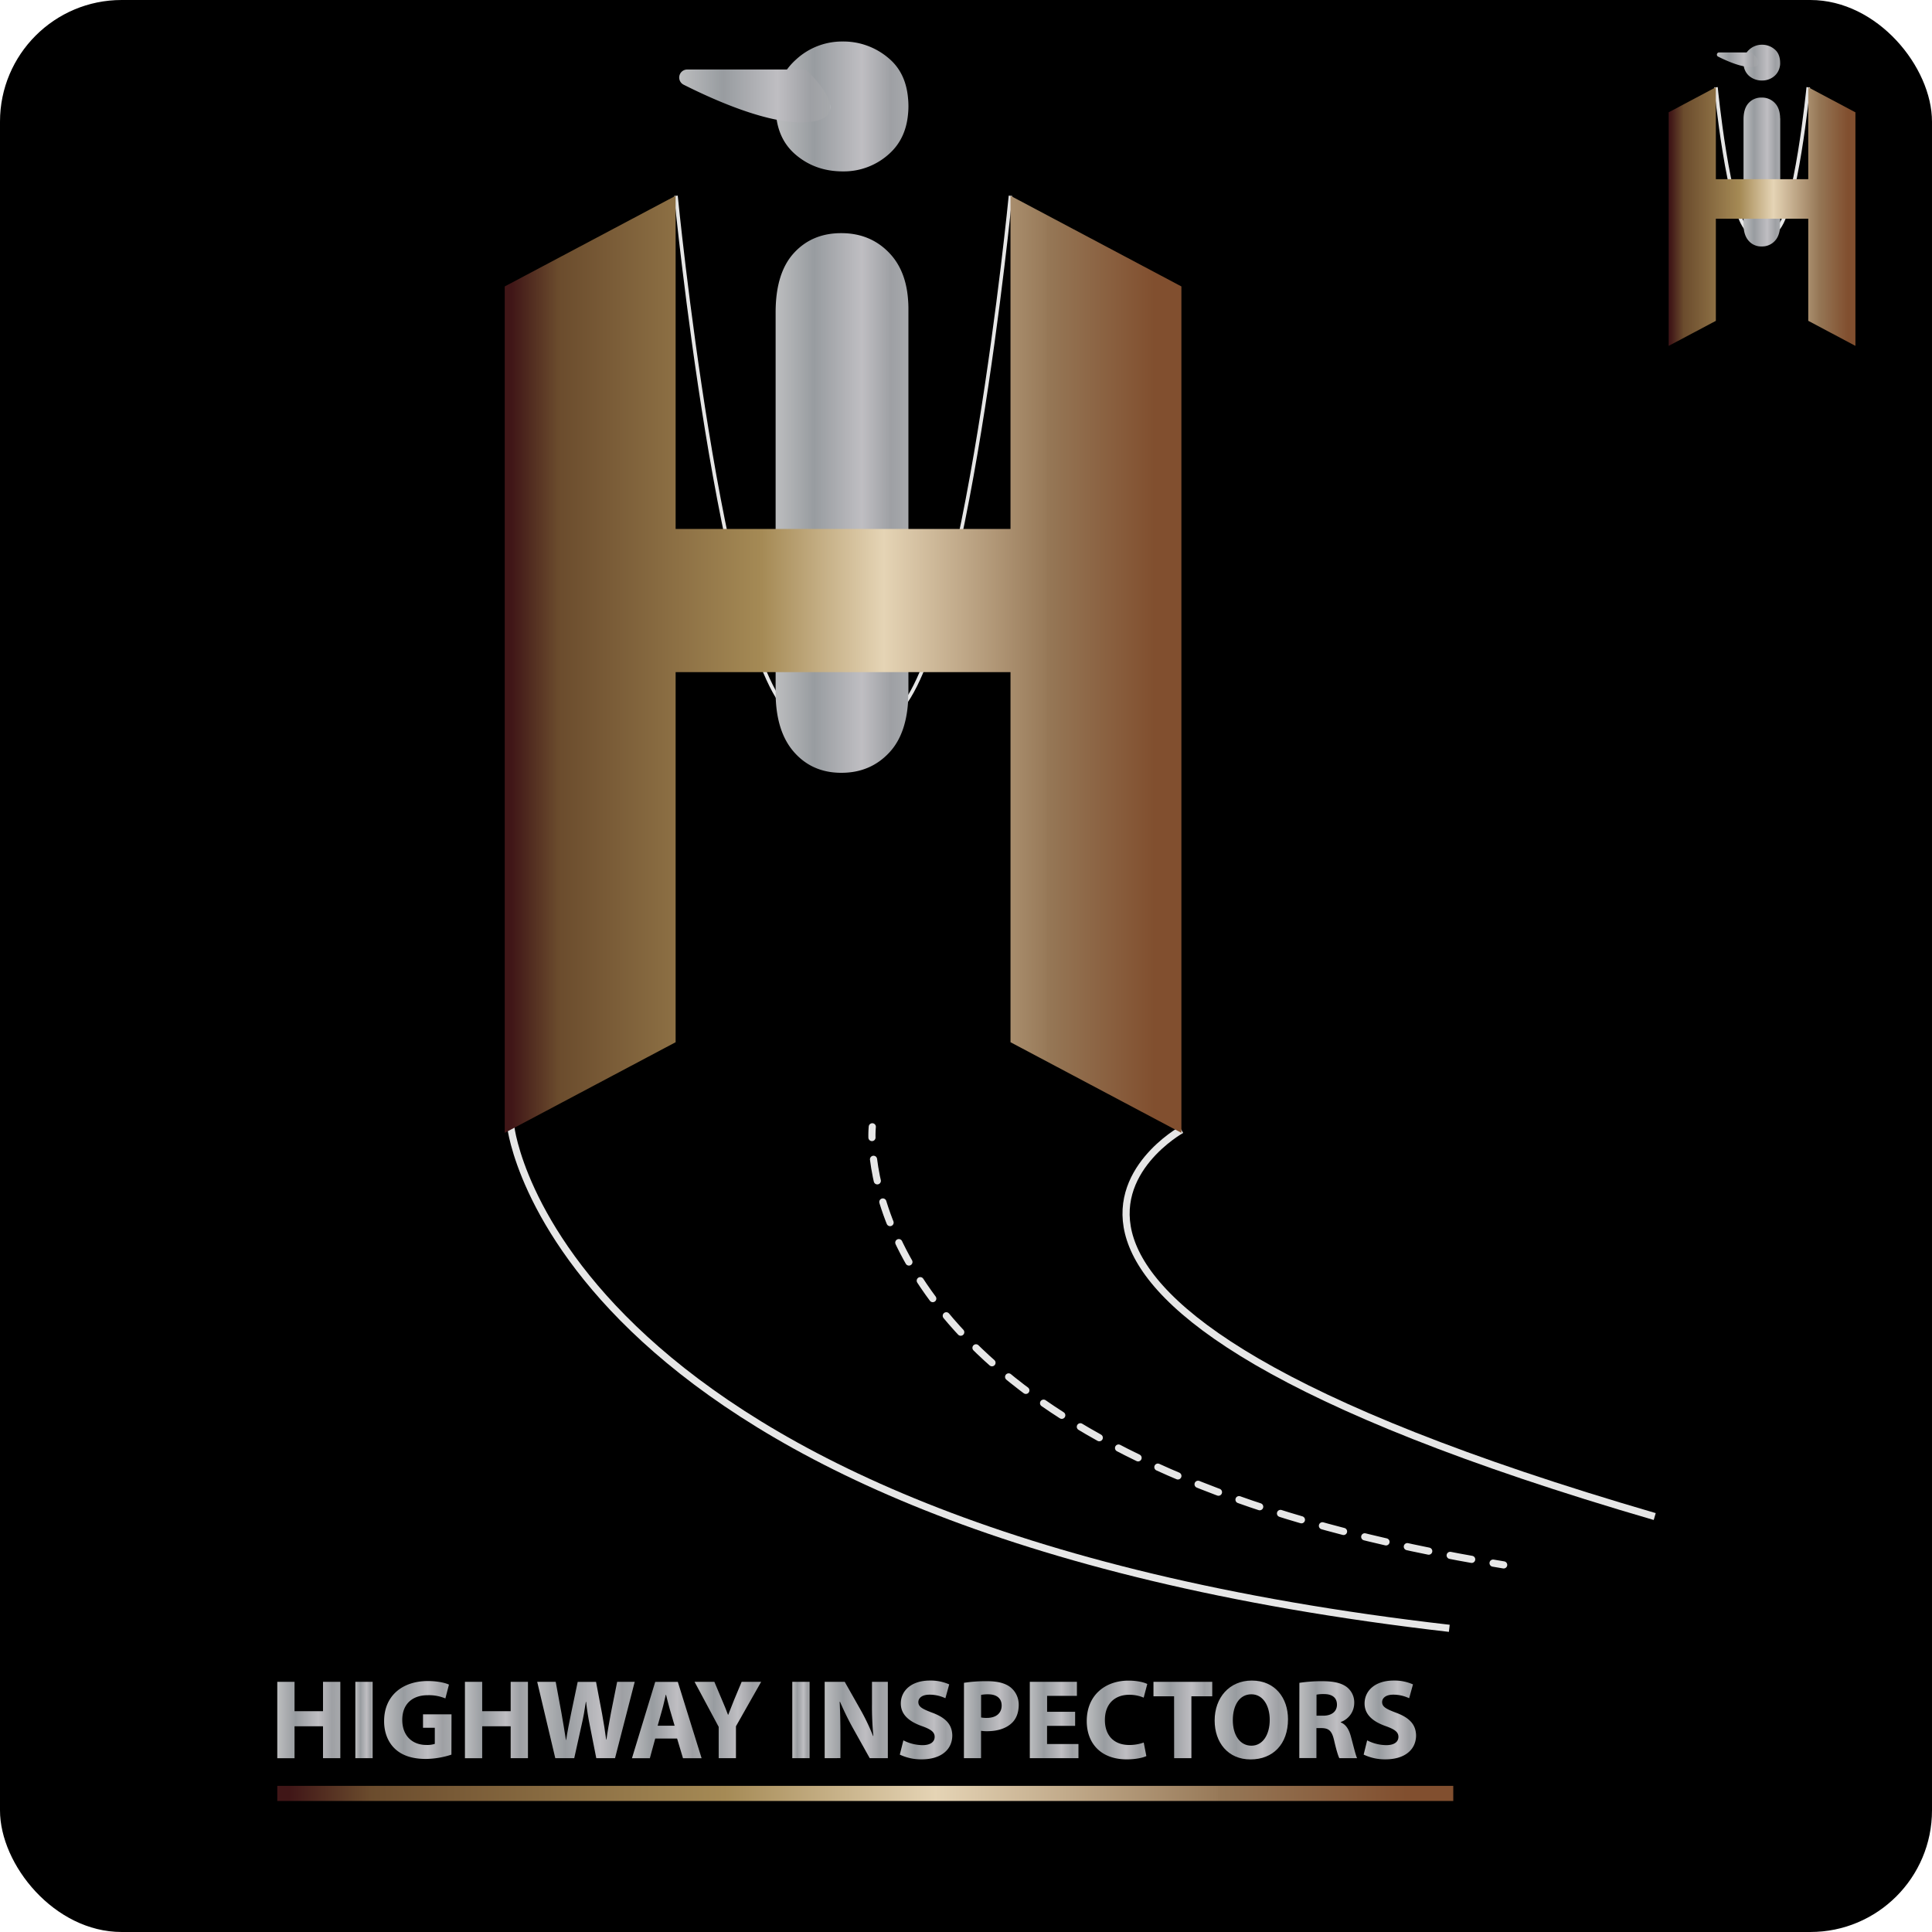 <svg id="Layer_1" data-name="Layer 1" xmlns="http://www.w3.org/2000/svg" xmlns:xlink="http://www.w3.org/1999/xlink" viewBox="0 0 1080 1080">
  <defs>
    <style>
      .cls-1, .cls-4, .cls-5, .cls-6 {
        fill: none;
        stroke: #e6e6e6;
        stroke-miterlimit: 10;
      }

      .cls-1 {
        stroke-width: 2px;
      }

      .cls-2 {
        fill: url(#Aluminum);
      }

      .cls-3 {
        fill: url(#Aluminum-2);
      }

      .cls-4, .cls-5, .cls-6 {
        stroke-width: 4px;
      }

      .cls-5, .cls-6 {
        stroke-linecap: round;
      }

      .cls-6 {
        stroke-dasharray: 12.22 12.22;
      }

      .cls-7 {
        fill: url(#Bronze);
      }

      .cls-8 {
        fill: url(#Aluminum-3);
      }

      .cls-9 {
        fill: url(#Aluminum-4);
      }

      .cls-10 {
        fill: url(#Aluminum-5);
      }

      .cls-11 {
        fill: url(#Aluminum-6);
      }

      .cls-12 {
        fill: url(#Aluminum-7);
      }

      .cls-13 {
        fill: url(#Aluminum-8);
      }

      .cls-14 {
        fill: url(#Aluminum-9);
      }

      .cls-15 {
        fill: url(#Aluminum-10);
      }

      .cls-16 {
        fill: url(#Aluminum-11);
      }

      .cls-17 {
        fill: url(#Aluminum-12);
      }

      .cls-18 {
        fill: url(#Aluminum-13);
      }

      .cls-19 {
        fill: url(#Aluminum-14);
      }

      .cls-20 {
        fill: url(#Aluminum-15);
      }

      .cls-21 {
        fill: url(#Aluminum-16);
      }

      .cls-22 {
        fill: url(#Aluminum-17);
      }

      .cls-23 {
        fill: url(#Aluminum-18);
      }

      .cls-24 {
        fill: url(#Aluminum-19);
      }

      .cls-25 {
        fill: url(#Bronze-2);
      }

      .cls-26 {
        fill: url(#Aluminum-20);
      }

      .cls-27 {
        fill: url(#Aluminum-21);
      }

      .cls-28 {
        fill: url(#Bronze-3);
      }
    </style>
    <linearGradient id="Aluminum" x1="433.58" y1="227.63" x2="507.78" y2="227.63" gradientUnits="userSpaceOnUse">
      <stop offset="0.01" stop-color="#bbbcbe"/>
      <stop offset="0.29" stop-color="#989ca0"/>
      <stop offset="0.65" stop-color="#bfbec2"/>
      <stop offset="0.87" stop-color="#9ea0a4"/>
      <stop offset="1" stop-color="#a7a9ac"/>
      <stop offset="1" stop-color="#c3c6ca"/>
    </linearGradient>
    <linearGradient id="Aluminum-2" data-name="Aluminum" x1="379.65" y1="53.66" x2="464.09" y2="53.66" xlink:href="#Aluminum"/>
    <linearGradient id="Bronze" x1="282.15" y1="371.36" x2="660.41" y2="371.36" gradientUnits="userSpaceOnUse">
      <stop offset="0.01" stop-color="#401617"/>
      <stop offset="0.08" stop-color="#6b4c2d"/>
      <stop offset="0.38" stop-color="#a58a55"/>
      <stop offset="0.56" stop-color="#e5d4b5"/>
      <stop offset="0.8" stop-color="#987a59"/>
      <stop offset="0.8" stop-color="#967857"/>
      <stop offset="0.96" stop-color="#814f2f"/>
    </linearGradient>
    <linearGradient id="Aluminum-3" data-name="Aluminum" x1="155" y1="961.48" x2="190.22" y2="961.48" xlink:href="#Aluminum"/>
    <linearGradient id="Aluminum-4" data-name="Aluminum" x1="198.64" y1="961.48" x2="208.3" y2="961.48" xlink:href="#Aluminum"/>
    <linearGradient id="Aluminum-5" data-name="Aluminum" x1="214.7" y1="961.48" x2="252.34" y2="961.48" xlink:href="#Aluminum"/>
    <linearGradient id="Aluminum-6" data-name="Aluminum" x1="259.9" y1="961.48" x2="295.12" y2="961.48" xlink:href="#Aluminum"/>
    <linearGradient id="Aluminum-7" data-name="Aluminum" x1="300.3" y1="961.48" x2="354.76" y2="961.48" xlink:href="#Aluminum"/>
    <linearGradient id="Aluminum-8" data-name="Aluminum" x1="353.27" y1="961.48" x2="392.23" y2="961.48" xlink:href="#Aluminum"/>
    <linearGradient id="Aluminum-9" data-name="Aluminum" x1="388.26" y1="961.48" x2="425.49" y2="961.48" xlink:href="#Aluminum"/>
    <linearGradient id="Aluminum-10" data-name="Aluminum" x1="442.9" y1="961.48" x2="452.56" y2="961.48" xlink:href="#Aluminum"/>
    <linearGradient id="Aluminum-11" data-name="Aluminum" x1="460.96" y1="961.48" x2="496.29" y2="961.48" xlink:href="#Aluminum"/>
    <linearGradient id="Aluminum-12" data-name="Aluminum" x1="503.03" y1="961.48" x2="532.3" y2="961.48" xlink:href="#Aluminum"/>
    <linearGradient id="Aluminum-13" data-name="Aluminum" x1="538.87" y1="961.32" x2="569.49" y2="961.32" xlink:href="#Aluminum"/>
    <linearGradient id="Aluminum-14" data-name="Aluminum" x1="575.67" y1="961.48" x2="602.89" y2="961.48" xlink:href="#Aluminum"/>
    <linearGradient id="Aluminum-15" data-name="Aluminum" x1="607.5" y1="961.48" x2="641.33" y2="961.48" xlink:href="#Aluminum"/>
    <linearGradient id="Aluminum-16" data-name="Aluminum" x1="644.8" y1="961.48" x2="677.65" y2="961.48" xlink:href="#Aluminum"/>
    <linearGradient id="Aluminum-17" data-name="Aluminum" x1="678.95" y1="961.48" x2="720" y2="961.48" xlink:href="#Aluminum"/>
    <linearGradient id="Aluminum-18" data-name="Aluminum" x1="726.37" y1="961.32" x2="758.58" y2="961.32" xlink:href="#Aluminum"/>
    <linearGradient id="Aluminum-19" data-name="Aluminum" x1="762.3" y1="961.48" x2="791.57" y2="961.48" xlink:href="#Aluminum"/>
    <linearGradient id="Bronze-2" data-name="Bronze" x1="155" y1="1002.54" x2="812.39" y2="1002.54" xlink:href="#Bronze"/>
    <linearGradient id="Aluminum-20" data-name="Aluminum" x1="974.6" y1="81.4" x2="995.07" y2="81.4" xlink:href="#Aluminum"/>
    <linearGradient id="Aluminum-21" data-name="Aluminum" x1="959.72" y1="33.4" x2="983.02" y2="33.4" xlink:href="#Aluminum"/>
    <linearGradient id="Bronze-3" data-name="Bronze" x1="932.81" y1="121.07" x2="1037.19" y2="121.07" xlink:href="#Bronze"/>
  </defs>
  <rect width="1080" height="1080" rx="68"/>
  <g>
    <path class="cls-1" d="M564.88,109.45S540,363.09,501.13,398.56"/>
    <path class="cls-1" d="M377.86,109.45s24.9,253.64,63.74,289.11"/>
    <g>
      <path class="cls-2" d="M471.09,95.81q-15.49,0-26.5-9.51t-11-26.91q0-15.76,11.28-26a37.91,37.91,0,0,1,26.23-10.19,38.88,38.88,0,0,1,25.54,9.24q11.14,9.24,11.15,26.91,0,17.11-10.87,26.77A37.63,37.63,0,0,1,471.09,95.81Zm36.69,76.65V386.9q0,22.29-10.6,33.71T470.27,432q-16.31,0-26.5-11.69T433.58,386.9V174.63q0-22,10.19-33.16t26.5-11.14q16.31,0,26.91,11.14T507.78,172.46Z"/>
      <path class="cls-3" d="M450.37,38.86H384.14a4.48,4.48,0,0,0-2,8.48c18.13,9.13,48,22.22,68.25,21C481.24,66.6,450.37,38.86,450.37,38.86Z"/>
    </g>
    <path class="cls-4" d="M285.52,629.89s24.79,222.93,524.65,280.35"/>
    <path class="cls-4" d="M660.41,631.58S496.07,722.79,925,847.76"/>
    <g>
      <path class="cls-5" d="M487.62,629.89a56.41,56.41,0,0,0-.19,6"/>
      <path class="cls-6" d="M488.31,648.06c5.95,47.3,49.48,174.14,340.29,224.7"/>
      <path class="cls-5" d="M834.64,873.79c2,.34,3.94.66,5.92,1"/>
    </g>
    <path class="cls-7" d="M282.15,633.27V160.12l95.53-50.67V295.68h187.2V109.45l95.53,50.67V633.27l-95.53-50.66V375.72H377.68V582.61Z"/>
    <g>
      <path class="cls-8" d="M164.65,940.14v16.42h15.92V940.14h9.65v42.69h-9.65V965H164.65v17.87H155V940.14Z"/>
      <path class="cls-9" d="M208.3,940.14v42.69h-9.66V940.14Z"/>
      <path class="cls-10" d="M252.34,980.86a47.39,47.39,0,0,1-14.25,2.4c-7.8,0-13.43-2-17.36-5.73s-6.06-9.27-6-15.54c.05-14.2,10.4-22.28,24.38-22.28,5.51,0,9.75,1,11.86,2l-2,7.73a23.64,23.64,0,0,0-9.94-1.81c-8.05,0-14.16,4.52-14.16,13.81,0,8.82,5.56,14,13.46,14a13.89,13.89,0,0,0,4.73-.6v-9h-6.6v-7.53h15.92Z"/>
      <path class="cls-11" d="M269.55,940.14v16.42h15.92V940.14h9.65v42.69h-9.65V965H269.55v17.87H259.9V940.14Z"/>
      <path class="cls-12" d="M310.41,982.83,300.3,940.14h10.34l3.24,17.58c.91,5.08,1.8,10.62,2.48,14.93h.13c.69-4.64,1.71-9.75,2.79-15l3.65-17.46h10.26l3.41,18c.91,5,1.64,9.54,2.25,14.27H339c.66-4.76,1.56-9.72,2.5-14.84L345,940.14h9.81l-11,42.69H333.32l-3.63-18.38c-.85-4.27-1.52-8.3-2.06-13.14h-.13c-.72,4.81-1.41,8.86-2.43,13.17L321,982.83Z"/>
      <path class="cls-13" d="M366.27,971.87l-3,11h-10l13-42.69h12.64l13.29,42.69h-10.4l-3.29-11Zm10.84-7.19-2.66-9.08c-.73-2.52-1.49-5.72-2.14-8.22h-.13c-.63,2.51-1.27,5.75-2,8.23l-2.55,9.07Z"/>
      <path class="cls-14" d="M401.75,982.83v-17.5l-13.49-25.19h11.06l4.34,10.27c1.31,3.06,2.25,5.35,3.3,8.17h.12c1-2.66,2-5.16,3.22-8.18l4.3-10.26h10.89L411.4,965v17.83Z"/>
      <path class="cls-15" d="M452.56,940.14v42.69H442.9V940.14Z"/>
      <path class="cls-16" d="M461,982.83V940.14H472.2l8.86,15.66a120.53,120.53,0,0,1,7,14.64l.16,0a170.16,170.16,0,0,1-.77-17.84V940.14h8.86v42.69H486.18L477,966.39a158.58,158.58,0,0,1-7.41-15.08l-.21,0c.29,5.65.42,11.69.42,18.67v12.83Z"/>
      <path class="cls-17" d="M505,972.87a23.88,23.88,0,0,0,10.7,2.68c4.43,0,6.78-1.84,6.78-4.65,0-2.63-2-4.17-7.14-6-7.13-2.53-11.78-6.41-11.78-12.64,0-7.28,6.11-12.82,16.15-12.82a25.33,25.33,0,0,1,10.9,2.15l-2.13,7.74a20.5,20.5,0,0,0-8.92-2c-4.2,0-6.2,1.95-6.2,4.13,0,2.71,2.36,3.91,7.9,6,7.56,2.82,11.06,6.74,11.06,12.78,0,7.13-5.46,13.25-17.21,13.25A27.55,27.55,0,0,1,503,980.84Z"/>
      <path class="cls-18" d="M538.87,940.7a80.39,80.39,0,0,1,13-.9c5.92,0,10.2,1.16,13.06,3.45a12.34,12.34,0,0,1,4.53,9.87c0,4.19-1.35,7.75-3.9,10.11-3.3,3.1-8.21,4.53-13.86,4.53a21.55,21.55,0,0,1-3.29-.22v15.29h-9.57Zm9.57,19.37a14.88,14.88,0,0,0,3.2.25c5.13,0,8.29-2.59,8.29-6.92,0-3.93-2.69-6.27-7.55-6.27a19.25,19.25,0,0,0-3.94.32Z"/>
      <path class="cls-19" d="M601,964.77h-15.7v10.15h17.56v7.91H575.67V940.14H602V948H585.33v8.9H601Z"/>
      <path class="cls-20" d="M640.82,981.65c-1.73.86-5.77,1.85-10.92,1.85-14.78,0-22.4-9.24-22.4-21.41,0-14.56,10.43-22.62,23.32-22.62,5,0,8.83,1,10.51,1.9l-2,7.63a20.23,20.23,0,0,0-8.11-1.61c-7.61,0-13.58,4.65-13.58,14.13,0,8.56,5,13.94,13.64,13.94a23.25,23.25,0,0,0,8.07-1.38Z"/>
      <path class="cls-21" d="M656.32,948.24H644.8v-8.1h32.85v8.1H666v34.59h-9.65Z"/>
      <path class="cls-22" d="M720,961.06c0,14-8.46,22.47-20.94,22.47C686.4,983.53,679,974,679,961.77c0-12.76,8.21-22.33,20.78-22.33C712.84,939.44,720,949.24,720,961.06Zm-30.85.53c0,8.36,4,14.26,10.39,14.26s10.25-6.17,10.25-14.47c0-7.69-3.63-14.26-10.28-14.26S689.15,953.29,689.15,961.59Z"/>
      <path class="cls-23" d="M726.37,940.72a82,82,0,0,1,12.83-.92c6.33,0,10.77,1,13.82,3.39a10.86,10.86,0,0,1,4,8.95,11.34,11.34,0,0,1-7.54,10.49v.2c3,1.2,4.63,4,5.7,7.95,1.32,4.83,2.61,10.4,3.45,12.05H748.7c-.66-1.24-1.72-4.67-2.94-10s-3-6.76-7-6.81h-2.87v16.76h-9.57Zm9.57,18.36h3.78c4.79,0,7.65-2.44,7.65-6.15,0-3.91-2.68-5.91-7.09-5.93a20.19,20.19,0,0,0-4.34.32Z"/>
      <path class="cls-24" d="M764.25,972.87a23.88,23.88,0,0,0,10.7,2.68c4.43,0,6.78-1.84,6.78-4.65,0-2.63-2-4.17-7.14-6-7.13-2.53-11.78-6.41-11.78-12.64,0-7.28,6.11-12.82,16.15-12.82a25.33,25.33,0,0,1,10.9,2.15l-2.13,7.74a20.5,20.5,0,0,0-8.92-2c-4.2,0-6.2,1.95-6.2,4.13,0,2.71,2.36,3.91,7.9,6,7.56,2.82,11.06,6.74,11.06,12.78,0,7.13-5.46,13.25-17.21,13.25a27.55,27.55,0,0,1-12.06-2.66Z"/>
    </g>
    <rect class="cls-25" x="155" y="998.31" width="657.39" height="8.45"/>
  </g>
  <g>
    <path class="cls-1" d="M1010.83,48.79s-6.87,70-17.59,79.78"/>
    <path class="cls-1" d="M959.22,48.79s6.87,70,17.59,79.78"/>
    <g>
      <path class="cls-26" d="M985,45a10.84,10.84,0,0,1-7.32-2.63,9.28,9.28,0,0,1-3-7.42,9.23,9.23,0,0,1,3.11-7.17A10.48,10.48,0,0,1,985,25a10.73,10.73,0,0,1,7,2.55q3.07,2.55,3.07,7.43a9.34,9.34,0,0,1-3,7.38A10.35,10.35,0,0,1,985,45Zm10.12,21.15v59.17q0,6.15-2.92,9.3a9.7,9.7,0,0,1-7.43,3.15,9.23,9.23,0,0,1-7.31-3.22q-2.82-3.22-2.81-9.23V66.78c0-4.05.93-7.1,2.81-9.15a9.44,9.44,0,0,1,7.31-3.08,9.82,9.82,0,0,1,7.43,3.08Q995.08,60.71,995.07,66.18Z"/>
      <path class="cls-27" d="M979.23,29.31H961a1.23,1.23,0,0,0-.55,2.34c5,2.52,13.24,6.13,18.83,5.81C987.75,37,979.23,29.31,979.23,29.31Z"/>
    </g>
    <path class="cls-28" d="M932.81,193.34V62.77l26.36-14v51.39h51.66V48.79l26.36,14V193.34l-26.36-14V122.27H959.17v57.09Z"/>
  </g>
</svg>
